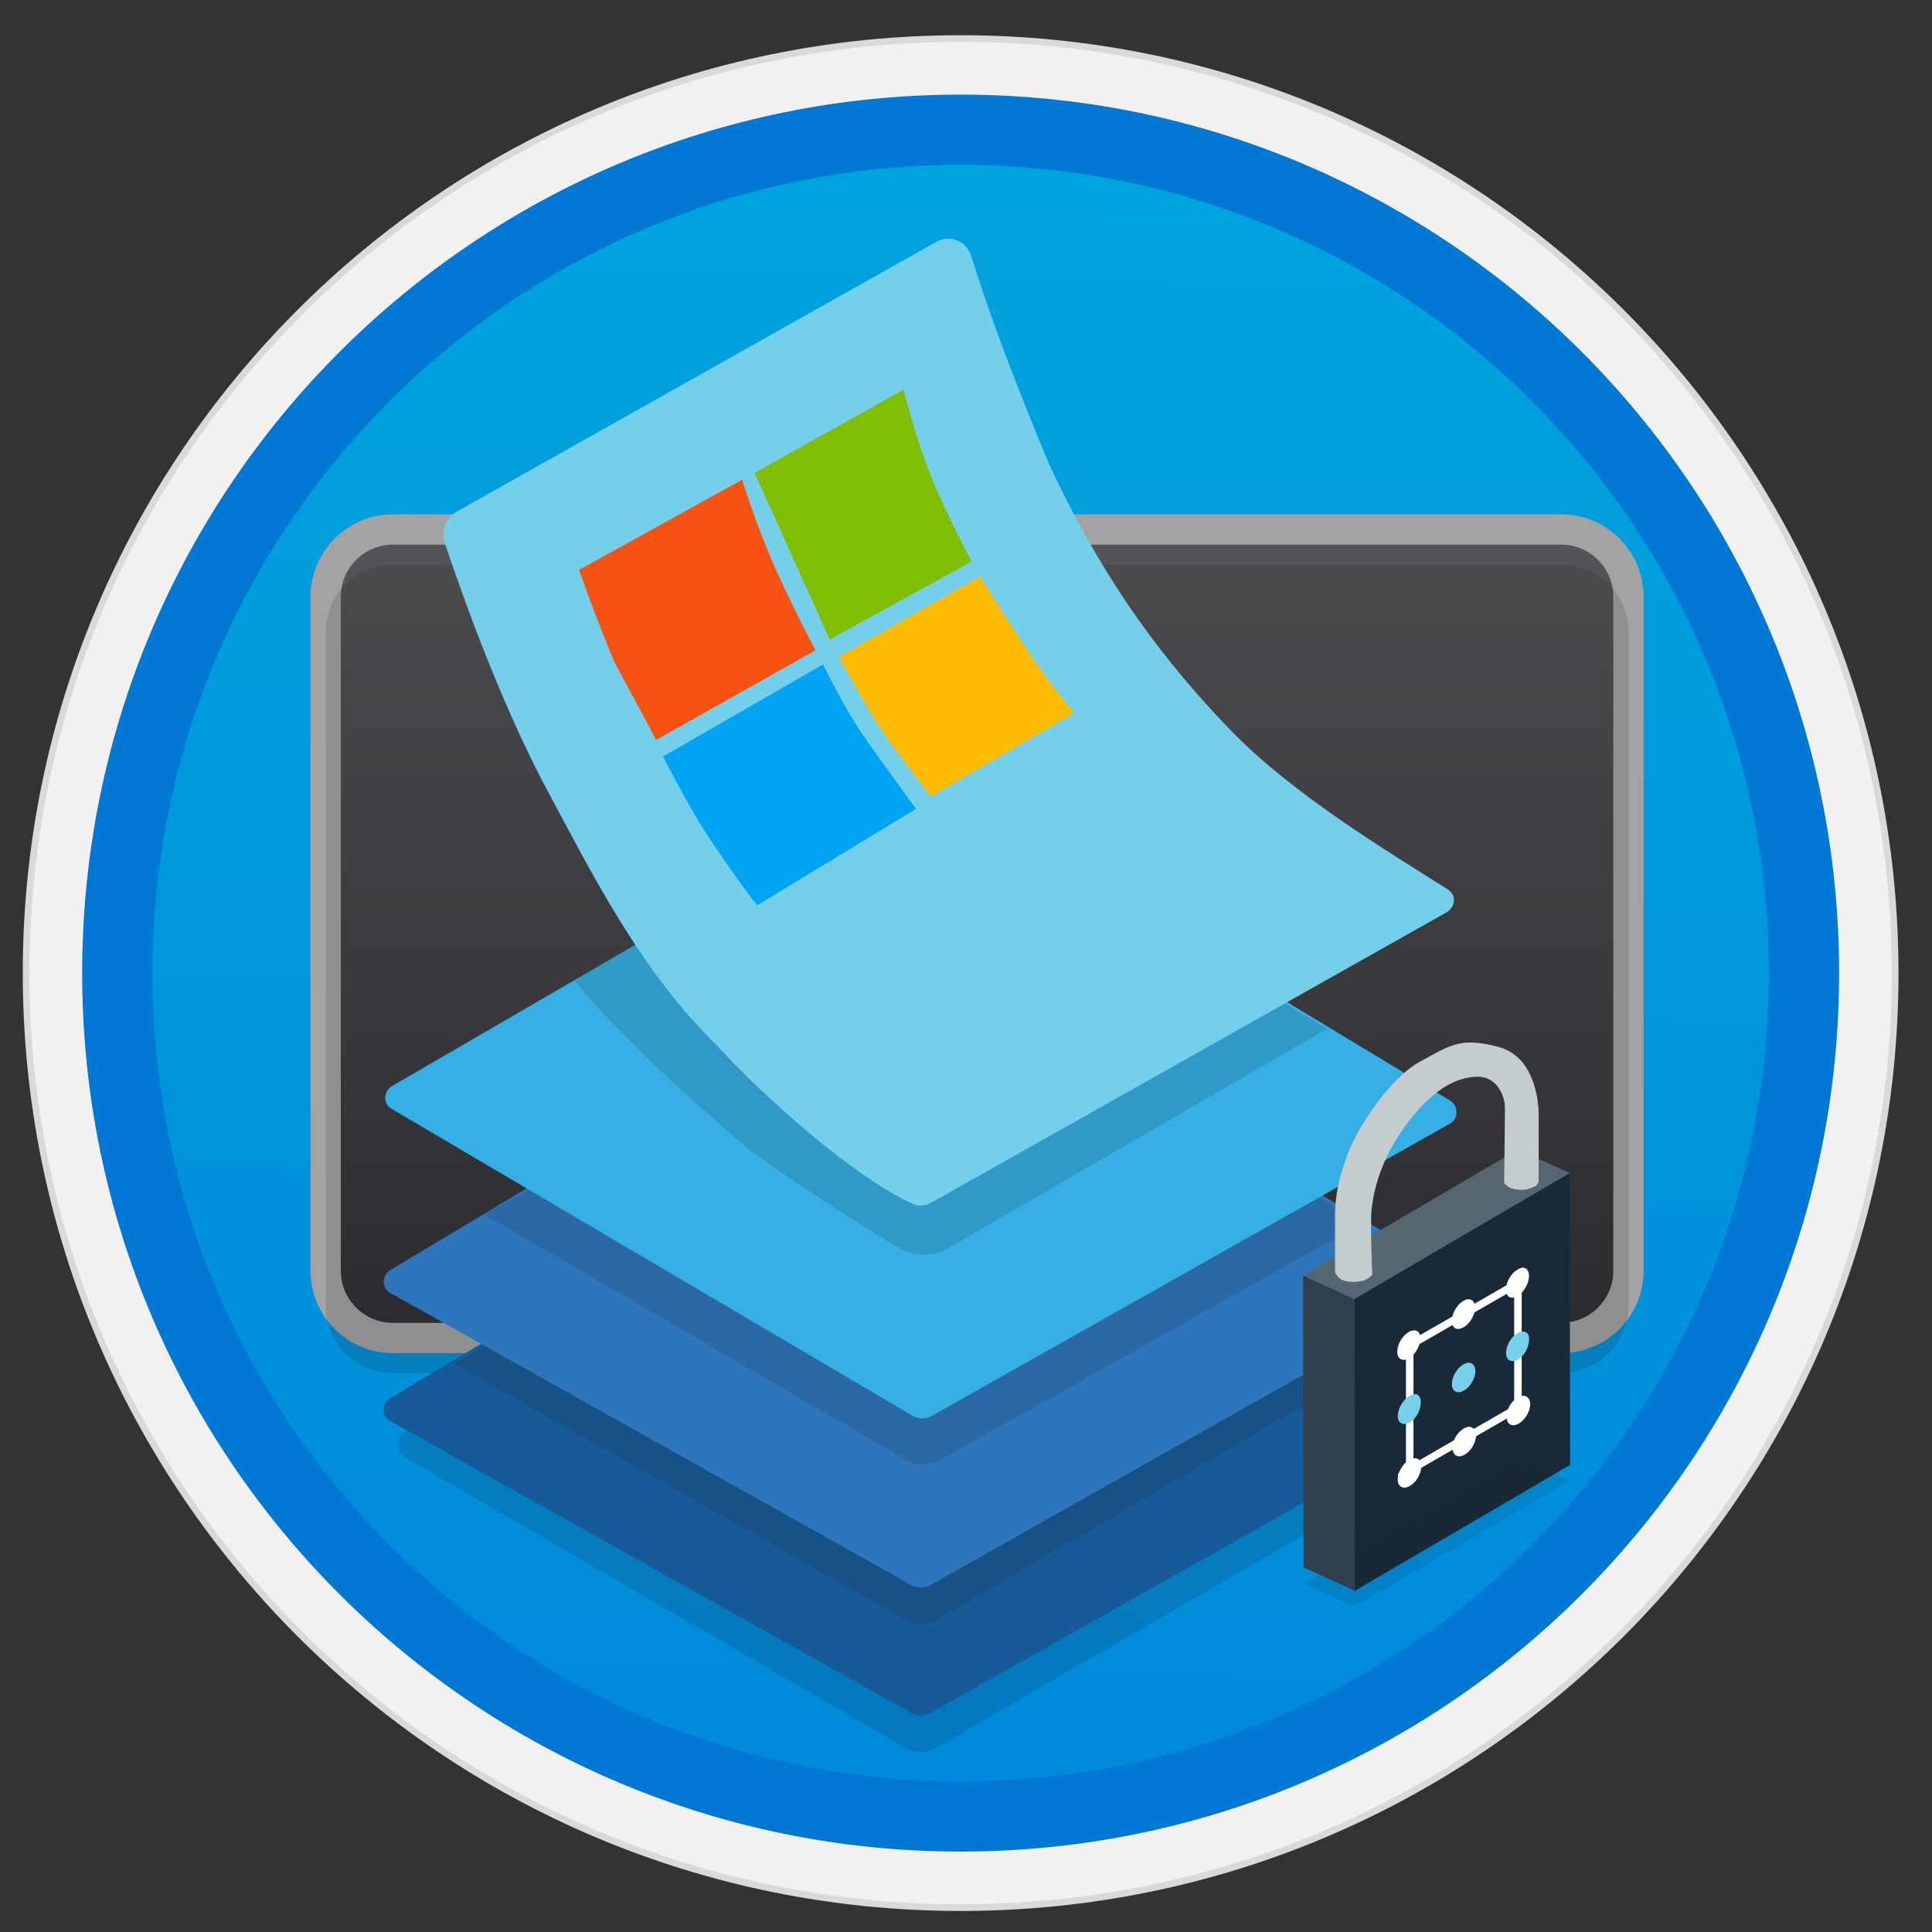 <svg width="103" height="103" viewBox="0 0 103 103" fill="none" xmlns="http://www.w3.org/2000/svg">
<rect x="0" y="0" width="103" height="103" fill="#333333" stroke="none"/>
<path d="M51.214 98.684C77.067 98.684 98.02 77.73 98.02 51.878C98.02 26.026 77.067 5.072 51.214 5.072C25.362 5.072 4.408 26.026 4.408 51.878C4.408 77.73 25.362 98.684 51.214 98.684Z" fill="url(#paint0_linear)"/>
<path fill-rule="evenodd" clip-rule="evenodd" d="M51.214 1.878C23.601 1.878 1.214 24.265 1.214 51.878C1.214 79.491 23.601 101.878 51.214 101.878C78.827 101.878 101.214 79.491 101.214 51.878C101.214 24.265 78.827 1.878 51.214 1.878ZM51.214 97.635C25.942 97.635 5.457 77.15 5.457 51.878C5.457 26.606 25.942 6.121 51.214 6.121C76.486 6.121 96.971 26.606 96.971 51.878C96.971 77.15 76.486 97.635 51.214 97.635Z" fill="#D9D9D9"/>
<path fill-rule="evenodd" clip-rule="evenodd" d="M5.317 51.878C5.317 77.225 25.867 97.775 51.214 97.775C76.561 97.775 97.111 77.225 97.111 51.878C97.111 26.532 76.561 5.981 51.214 5.981C25.867 5.981 5.317 26.532 5.317 51.878ZM51.214 2.234C23.797 2.234 1.57 24.461 1.57 51.878C1.57 79.295 23.797 101.522 51.214 101.522C78.63 101.522 100.858 79.295 100.858 51.878C100.858 24.461 78.63 2.234 51.214 2.234Z" fill="#F2F1F0"/>
<path fill-rule="evenodd" clip-rule="evenodd" d="M8.127 51.878C8.127 75.679 27.413 94.965 51.214 94.965C75.015 94.965 94.301 75.679 94.301 51.878C94.301 28.077 75.015 8.791 51.214 8.791C27.413 8.791 8.127 28.077 8.127 51.878ZM51.214 5.044C25.352 5.044 4.38 26.016 4.38 51.878C4.38 77.74 25.352 98.712 51.214 98.712C77.076 98.712 98.048 77.74 98.048 51.878C98.048 26.016 77.085 5.044 51.214 5.044Z" fill="#0078D4"/>
<path d="M20.95 28.227H83.23C85.215 28.227 86.817 29.838 86.817 31.814V67.745C86.817 69.731 85.206 71.333 83.23 71.333H20.95C18.964 71.333 17.362 69.722 17.362 67.745V31.814C17.362 29.838 18.973 28.227 20.95 28.227Z" fill="url(#paint1_linear)" stroke="#A3A3A3" stroke-width="1.616"/>
<path opacity="0.15" d="M20.95 30.1H83.23C85.215 30.1 86.817 31.711 86.817 33.688V69.619C86.817 71.605 85.206 73.206 83.23 73.206H20.95C18.964 73.206 17.362 71.595 17.362 69.619V33.688C17.362 31.711 18.973 30.1 20.95 30.1Z" fill="#1F1D20"/>
<path opacity="0.15" d="M76.617 77.702L49.949 93.167C49.425 93.476 48.769 93.476 48.235 93.167L21.615 77.702C21.081 77.393 21.081 76.625 21.615 76.307L48.891 60.383L76.626 76.307C77.151 76.616 77.151 77.393 76.617 77.702Z" fill="#1F1D20"/>
<path d="M77.216 75.754L49.593 91.331C49.303 91.5 48.891 91.5 48.6 91.331L20.8 75.754C20.341 75.51 20.341 74.836 20.8 74.546L48.891 57.723L77.225 74.546C77.675 74.836 77.675 75.51 77.216 75.754Z" fill="#175A98"/>
<path opacity="0.15" d="M73.75 72.438L49.893 86.395C49.416 86.676 48.825 86.676 48.348 86.404L24.219 72.71L49.753 58.566L73.75 72.438Z" fill="#1F1D20"/>
<path d="M77.216 68.926L49.593 84.512C49.303 84.681 48.891 84.681 48.6 84.512L20.8 68.926C20.341 68.682 20.341 68.008 20.8 67.717L48.891 50.895L77.225 67.727C77.675 68.017 77.675 68.682 77.216 68.926Z" fill="#2E76BC"/>
<path opacity="0.15" d="M72.626 65.207L50.127 77.843C49.556 78.161 48.853 78.161 48.291 77.834L25.802 64.748L49.64 51.569L72.626 65.207Z" fill="#1F1D20"/>
<path d="M77.3 59.905L49.668 75.492C49.34 75.66 48.965 75.66 48.675 75.492L20.884 59.119C20.425 58.866 20.425 58.201 20.884 57.91L49.012 41.584L77.347 58.697C77.759 58.997 77.759 59.662 77.3 59.905Z" fill="#35AFE4"/>
<path opacity="0.15" d="M70.743 54.847L50.558 66.537C49.734 67.015 48.703 67.005 47.889 66.509C45.978 65.348 42.418 63.137 39.833 61.198C33.051 55.419 30.625 52.262 30.625 52.262L33.445 50.623L48.713 41.575L70.743 54.847Z" fill="#1F1D20"/>
<path d="M49.593 64.149C49.266 64.317 48.891 64.317 48.6 64.149C45.463 62.725 40.639 58.388 38.316 55.831C34.148 51.803 31.6 46.651 28.93 41.668C26.542 37.069 24.659 31.758 23.713 28.957C23.497 28.311 23.769 27.599 24.369 27.262L49.921 12.893C50.624 12.491 51.523 12.847 51.767 13.624C52.675 16.5 53.818 19.684 55.925 24.733C57.958 29.07 60.702 33.894 65.704 39.027C68.983 42.399 74.116 45.471 77.188 47.419C77.647 47.71 77.609 48.337 77.141 48.628L49.593 64.149Z" fill="#74CFEB"/>
<path d="M39.562 25.576C39.562 25.576 40.377 28.171 41.351 30.334C42.41 32.676 43.477 34.671 43.477 34.671L34.982 39.448C34.982 39.448 33.923 37.453 32.771 35.336C31.713 32.817 30.87 30.381 30.87 30.381L39.562 25.576Z" fill="#F65212"/>
<path d="M40.227 25.211L44.236 34.09L51.804 29.932C51.804 29.932 50.474 27.496 49.594 25.286C48.713 23.075 48.179 20.771 48.179 20.771L40.227 25.211Z" fill="#7FBE00"/>
<path d="M43.88 35.421C43.88 35.421 45.004 37.725 45.912 39.046C46.821 40.376 48.835 43.12 48.835 43.12L40.386 48.253C40.452 48.45 38.897 46.324 37.688 44.488C36.752 43.083 35.347 40.329 35.347 40.329L43.88 35.421Z" fill="#00A4F3"/>
<path d="M44.723 35.027L52.245 30.737C52.245 30.737 53.734 33.126 54.858 34.802C55.973 36.479 57.265 38.015 57.265 38.015L49.631 42.465C49.631 42.465 47.383 39.589 46.615 38.334C45.847 37.079 44.723 35.027 44.723 35.027Z" fill="#FFBB00"/>
<path d="M83.68 62.538L83.708 78.096L72.224 84.812L72.196 69.254L83.68 62.538Z" fill="#182A37"/>
<path d="M75.774 78.068C75.774 78.096 75.774 78.133 75.774 78.161C75.774 78.573 75.493 79.042 75.147 79.229C74.8 79.416 74.519 79.257 74.519 78.883C74.519 78.48 74.8 78.002 75.147 77.815C75.465 77.656 75.709 77.749 75.774 78.068Z" fill="white"/>
<path d="M78.696 76.4C78.696 76.428 78.696 76.466 78.696 76.494C78.696 76.906 78.415 77.374 78.069 77.562C77.722 77.749 77.441 77.59 77.441 77.215C77.441 77.187 77.441 77.122 77.441 77.094C77.469 76.719 77.722 76.344 78.04 76.157C78.35 75.969 78.602 76.091 78.696 76.4Z" fill="white"/>
<path d="M80.926 74.49C81.272 74.302 81.553 74.462 81.581 74.836C81.581 75.248 81.3 75.717 80.954 75.904C80.607 76.091 80.326 75.932 80.326 75.557C80.326 75.529 80.326 75.464 80.326 75.436C80.354 75.052 80.607 74.677 80.926 74.49C80.954 74.49 80.926 74.49 80.926 74.49Z" fill="white"/>
<path d="M78.631 69.694C78.631 69.722 78.631 69.722 78.631 69.759C78.631 70.134 78.35 70.574 78.032 70.762C77.685 70.949 77.432 70.827 77.404 70.481C77.404 70.453 77.404 70.453 77.404 70.415C77.404 70.003 77.685 69.534 78.032 69.347C78.35 69.16 78.631 69.31 78.631 69.694Z" fill="white"/>
<path d="M74.678 78.667L74.8 78.602C74.744 78.573 74.678 78.602 74.678 78.667Z" stroke="white" stroke-width="0.309" stroke-miterlimit="10"/>
<path d="M80.926 68.401L75.156 71.726V78.377L80.926 75.052V68.401Z" stroke="white" stroke-width="0.4" stroke-miterlimit="10"/>
<path d="M81.516 71.417C81.516 71.829 81.263 72.298 80.916 72.485C80.57 72.672 80.289 72.513 80.289 72.138C80.289 71.726 80.57 71.258 80.916 71.071C81.263 70.883 81.553 71.043 81.516 71.417Z" fill="#76CFEB"/>
<path d="M75.718 71.352C75.718 71.38 75.718 71.38 75.718 71.417C75.69 71.792 75.437 72.232 75.118 72.419C74.772 72.607 74.491 72.448 74.491 72.073C74.491 71.661 74.772 71.192 75.118 71.005C75.465 70.818 75.746 70.977 75.718 71.352Z" fill="white"/>
<path d="M81.516 68.026C81.516 68.401 81.263 68.87 80.916 69.094C80.57 69.282 80.317 69.16 80.289 68.813C80.289 68.785 80.289 68.785 80.289 68.748C80.289 68.336 80.57 67.867 80.916 67.68C81.235 67.465 81.516 67.624 81.516 68.026Z" fill="white"/>
<path d="M78.659 73.075C78.659 73.487 78.378 73.956 78.032 74.143C77.685 74.33 77.404 74.171 77.404 73.796C77.404 73.384 77.685 72.916 78.032 72.729C78.378 72.541 78.631 72.701 78.659 73.075Z" fill="#76CFEB"/>
<path d="M75.147 74.424C75.493 74.199 75.746 74.358 75.746 74.77C75.746 75.183 75.493 75.651 75.147 75.838C74.8 76.026 74.519 75.867 74.519 75.492C74.519 75.089 74.8 74.611 75.147 74.424C75.147 74.396 75.147 74.396 75.147 74.424Z" fill="#76CFEB"/>
<path opacity="0.1" d="M72.196 85.655L69.47 84.4L80.926 77.684L83.689 78.939L72.196 85.655Z" fill="#1F1D20"/>
<path d="M72.233 84.812L69.498 83.557L69.47 67.998L72.196 69.254L72.233 84.812Z" fill="#30404D"/>
<path d="M72.196 69.254L69.47 67.998L80.926 61.282L83.689 62.538L72.196 69.254Z" fill="#546670"/>
<path d="M71.952 61.348C71.98 61.348 71.98 61.32 71.98 61.32C71.952 61.348 71.952 61.348 71.952 61.348Z" fill="#2F78BC"/>
<path d="M80.514 63.324C80.776 63.446 81.263 63.465 81.535 63.371C81.806 63.278 81.834 63.184 81.834 63.184C81.834 63.184 81.919 59.915 81.919 59.774C81.919 59.634 81.684 58.182 81.609 58.032C81.525 57.882 80.748 56.936 80.748 56.936L78.734 56.318L76.195 57.498L73.938 59.606L72.468 63.287L72.29 66.565L72.814 68.214C72.814 68.214 72.852 68.176 72.917 68.167C72.983 68.148 73.161 67.952 73.161 67.952C73.161 67.952 73.039 65.245 73.123 64.486C73.207 63.727 73.479 62.004 74.912 60.037C76.345 58.07 77.638 57.423 78.753 57.404C79.867 57.386 80.233 58.51 80.233 59.044C80.233 59.578 80.195 62.996 80.186 63.015C80.158 63.034 80.261 63.203 80.514 63.324Z" fill="#C5CCCD"/>
<path d="M81.741 63.287C81.741 63.287 81.806 59.915 81.731 59.194C81.656 58.463 81.263 57.414 80.233 57.011C79.202 56.608 78.2 56.908 77.338 57.395C76.476 57.882 75.577 58.463 74.303 60.355C73.029 62.247 72.823 64.439 72.823 64.963C72.823 65.488 72.823 68.204 72.823 68.204C72.823 68.204 72.767 68.27 72.711 68.27C72.655 68.27 72.28 68.401 71.784 68.308C71.278 68.214 71.175 67.802 71.175 67.802C71.175 67.802 71.175 65.788 71.175 64.757C71.175 63.736 71.418 62.603 71.924 61.339C72.43 60.074 74.069 57.489 75.736 56.58C77.404 55.672 77.891 55.297 79.877 55.812C81.853 56.327 82.031 58.8 82.031 59.4C82.031 59.999 82.031 62.978 82.031 62.978C81.928 63.278 81.741 63.287 81.741 63.287Z" fill="#C5CCCD"/>
<defs>
<linearGradient id="paint0_linear" x1="52.984" y1="-12.915" x2="49.002" y2="132.853" gradientUnits="userSpaceOnUse">
<stop stop-color="#00ABDE"/>
<stop offset="1" stop-color="#007ED8"/>
</linearGradient>
<linearGradient id="paint1_linear" x1="52.087" y1="28.231" x2="52.087" y2="71.338" gradientUnits="userSpaceOnUse">
<stop stop-color="#555559"/>
<stop offset="1" stop-color="#2E2E33"/>
</linearGradient>
</defs>
</svg>
